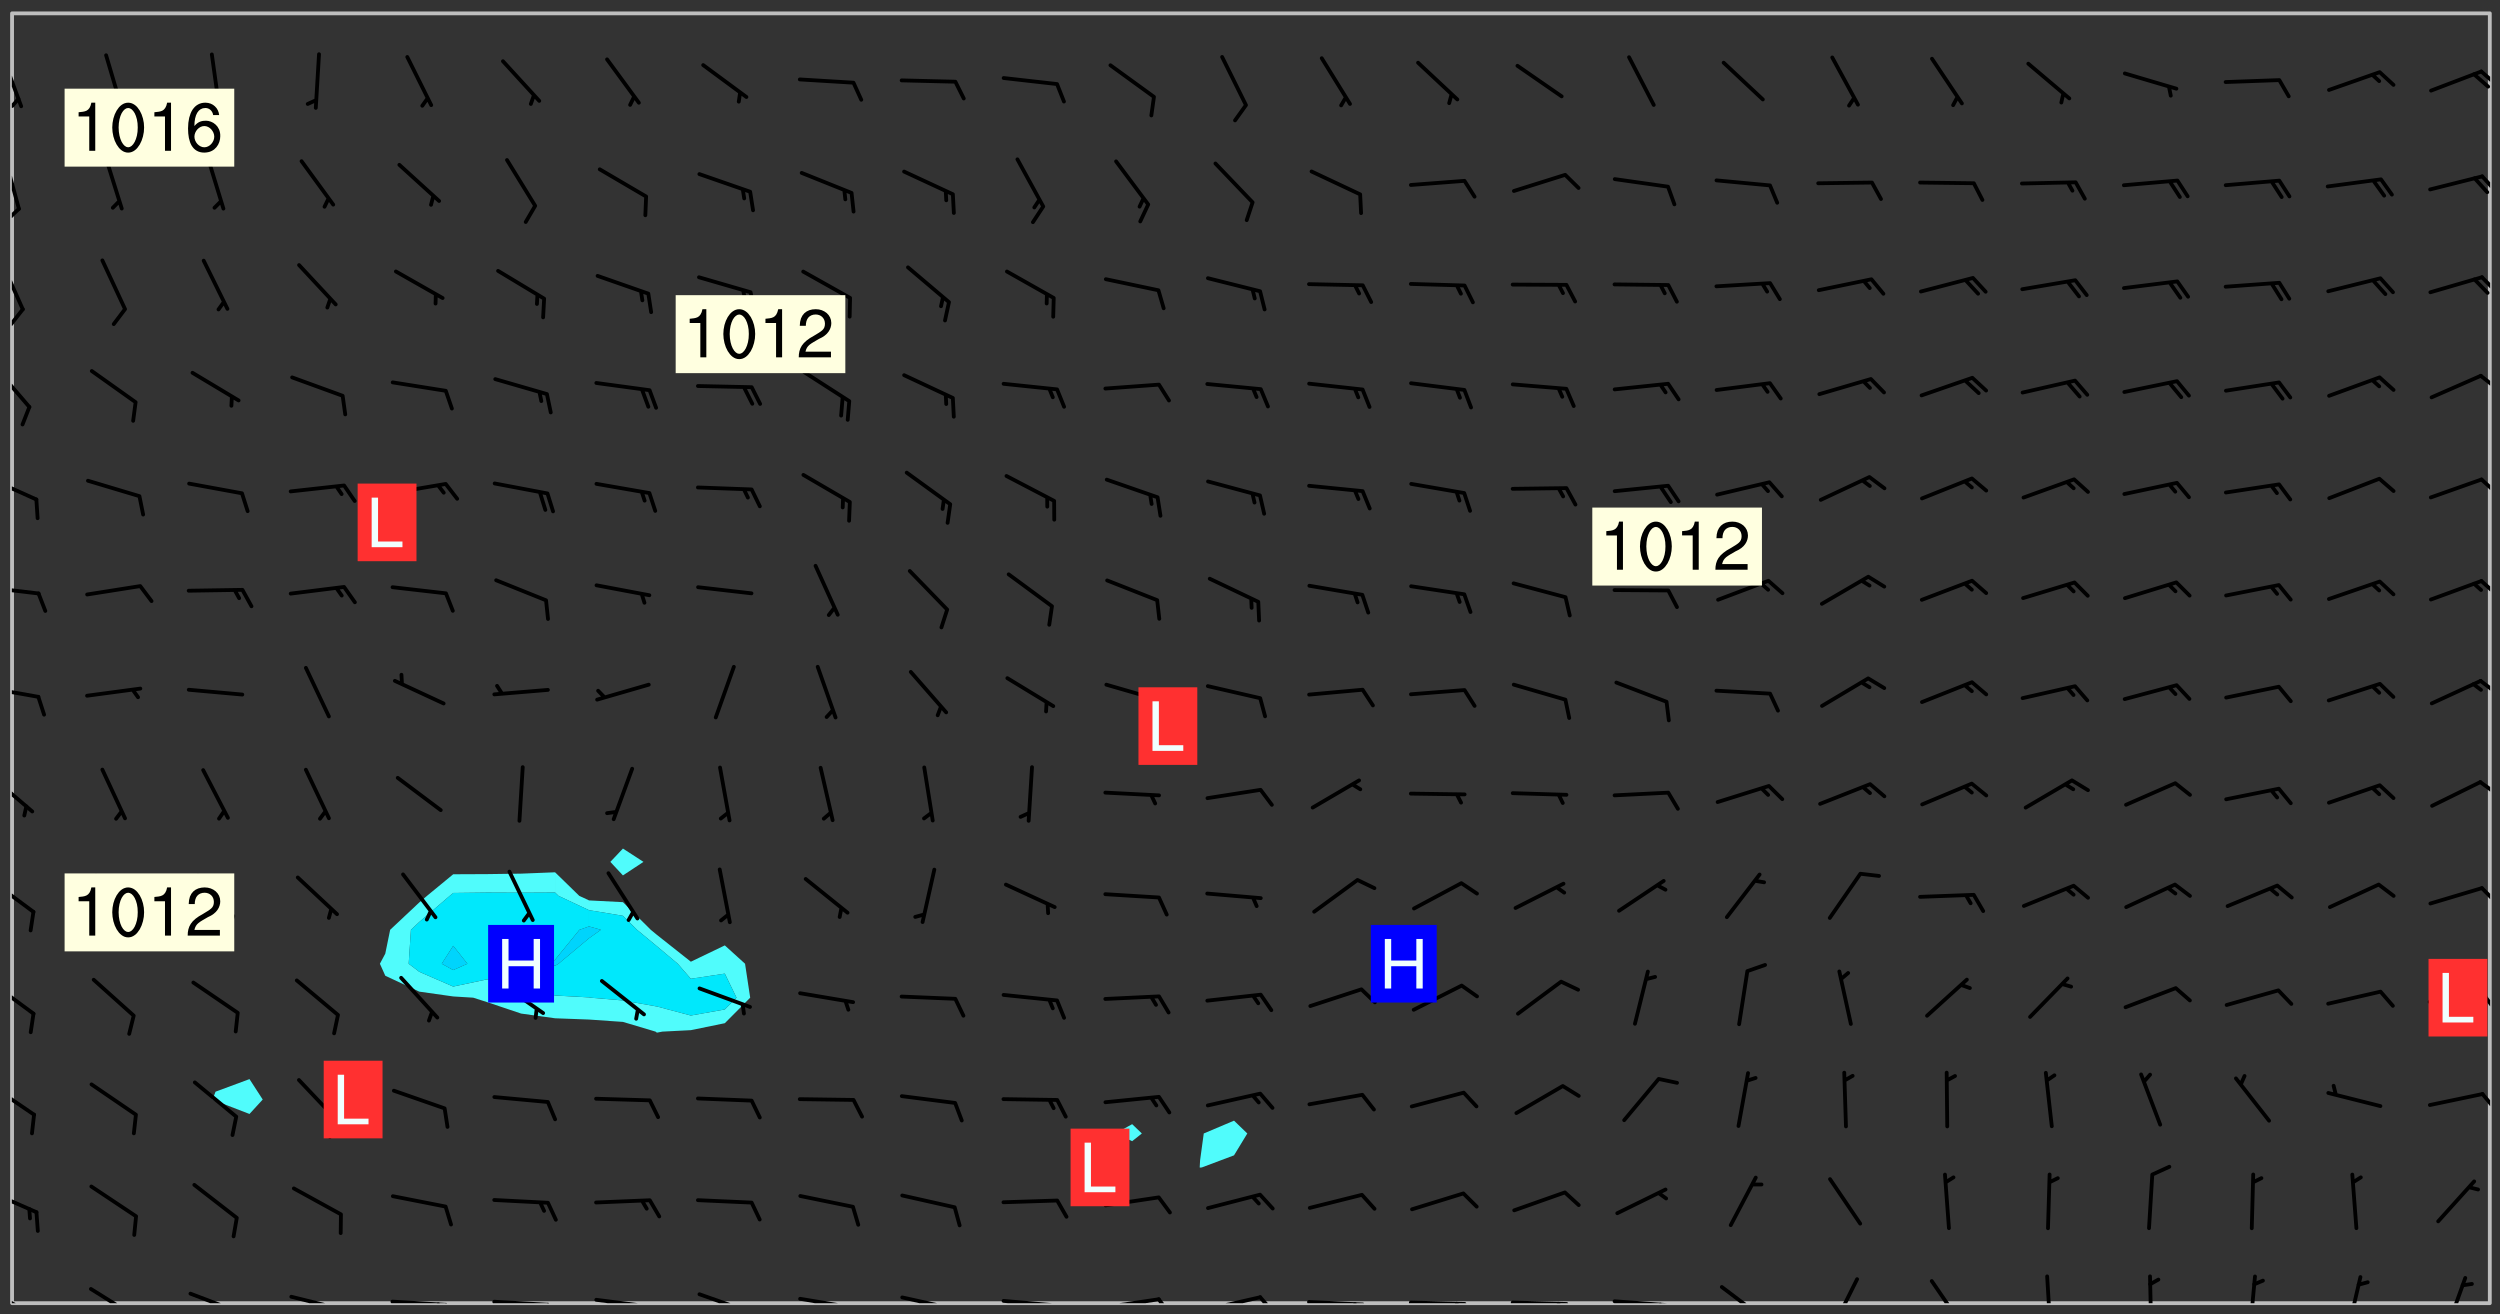 <svg xmlns="http://www.w3.org/2000/svg" role="img" xmlns:xlink="http://www.w3.org/1999/xlink" viewBox="142.45 309.95 326.84 171.84"><rect x="142.45" y="309.95" width="326.84" height="171.84" fill="#333333" stroke="none"/><defs><clipPath id="a"><path d="M144 311.672h1v168.656h-1zm0 0"/></clipPath><clipPath id="b"><path d="M144 311.672h324v168.656H144zm0 0"/></clipPath><clipPath id="c"><path d="M467 311.672h1v168.656h-1zm0 0"/></clipPath><clipPath id="d"><path d="M144 478h4v2.328h-4zm0 0"/></clipPath><clipPath id="e"><path d="M154 478h7v2.328h-7zm0 0"/></clipPath><clipPath id="f"><path d="M167 478h8v2.328h-8zm0 0"/></clipPath><clipPath id="g"><path d="M172 480h2v.328h-2zm0 0"/></clipPath><clipPath id="h"><path d="M180 479h8v1.328h-8zm0 0"/></clipPath><clipPath id="i"><path d="M187 480h2v.328h-2zm0 0"/></clipPath><clipPath id="j"><path d="M186 480h1v.328h-1zm0 0"/></clipPath><clipPath id="k"><path d="M193 479h9v1.328h-9zm0 0"/></clipPath><clipPath id="l"><path d="M200 480h3v.328h-3zm0 0"/></clipPath><clipPath id="m"><path d="M199 480h2v.328h-2zm0 0"/></clipPath><clipPath id="n"><path d="M206 479h9v1.328h-9zm0 0"/></clipPath><clipPath id="o"><path d="M213 480h3v.328h-3zm0 0"/></clipPath><clipPath id="p"><path d="M220 479h8v1.328h-8zm0 0"/></clipPath><clipPath id="q"><path d="M227 480h2v.328h-2zm0 0"/></clipPath><clipPath id="r"><path d="M233 478h8v2.328h-8zm0 0"/></clipPath><clipPath id="s"><path d="M246 479h9v1.328h-9zm0 0"/></clipPath><clipPath id="t"><path d="M253 480h3v.328h-3zm0 0"/></clipPath><clipPath id="u"><path d="M260 479h8v1.328h-8zm0 0"/></clipPath><clipPath id="v"><path d="M267 480h2v.328h-2zm0 0"/></clipPath><clipPath id="w"><path d="M273 479h8v1.328h-8zm0 0"/></clipPath><clipPath id="x"><path d="M280 480h2v.328h-2zm0 0"/></clipPath><clipPath id="y"><path d="M286 479h9v1.328h-9zm0 0"/></clipPath><clipPath id="z"><path d="M293 479h3v1.328h-3zm0 0"/></clipPath><clipPath id="A"><path d="M300 479h8v1.328h-8zm0 0"/></clipPath><clipPath id="B"><path d="M306 479h4v1.328h-4zm0 0"/></clipPath><clipPath id="C"><path d="M313 479h8v1.328h-8zm0 0"/></clipPath><clipPath id="D"><path d="M319 480h2v.328h-2zm0 0"/></clipPath><clipPath id="E"><path d="M326 479h9v1.328h-9zm0 0"/></clipPath><clipPath id="F"><path d="M332 480h2v.328h-2zm0 0"/></clipPath><clipPath id="G"><path d="M339 479h9v1.328h-9zm0 0"/></clipPath><clipPath id="H"><path d="M345 480h3v.328h-3zm0 0"/></clipPath><clipPath id="I"><path d="M353 479h8v1.328h-8zm0 0"/></clipPath><clipPath id="J"><path d="M359 480h2v.328h-2zm0 0"/></clipPath><clipPath id="K"><path d="M367 477h7v3.328h-7zm0 0"/></clipPath><clipPath id="L"><path d="M381 476h5v4.328h-5zm0 0"/></clipPath><clipPath id="M"><path d="M394 477h6v3.328h-6zm0 0"/></clipPath><clipPath id="N"><path d="M409 476h2v4.328h-2zm0 0"/></clipPath><clipPath id="O"><path d="M423 476h1v4.328h-1zm0 0"/></clipPath><clipPath id="P"><path d="M436 476h2v4.328h-2zm0 0"/></clipPath><clipPath id="Q"><path d="M449 476h3v4.328h-3zm0 0"/></clipPath><clipPath id="R"><path d="M462 476h3v4.328h-3zm0 0"/></clipPath><clipPath id="S"><path d="M144 465h4v4h-4zm0 0"/></clipPath><clipPath id="T"><path d="M144 451h4v5h-4zm0 0"/></clipPath><clipPath id="U"><path d="M466 452h2v4h-2zm0 0"/></clipPath><clipPath id="V"><path d="M144 438h4v5h-4zm0 0"/></clipPath><clipPath id="W"><path d="M466 439h2v4h-2zm0 0"/></clipPath><clipPath id="X"><path d="M144 424h4v6h-4zm0 0"/></clipPath><clipPath id="Y"><path d="M466 425h2v4h-2zm0 0"/></clipPath><clipPath id="Z"><path d="M144 411h3v6h-3zm0 0"/></clipPath><clipPath id="aa"><path d="M466 411h2v3h-2zm0 0"/></clipPath><clipPath id="ab"><path d="M144 399h4v3h-4zm0 0"/></clipPath><clipPath id="ac"><path d="M466 398h2v3h-2zm0 0"/></clipPath><clipPath id="ad"><path d="M144 386h4v2h-4zm0 0"/></clipPath><clipPath id="ae"><path d="M466 385h2v3h-2zm0 0"/></clipPath><clipPath id="af"><path d="M144 372h4v4h-4zm0 0"/></clipPath><clipPath id="ag"><path d="M466 372h2v3h-2zm0 0"/></clipPath><clipPath id="ah"><path d="M144 357h3v7h-3zm0 0"/></clipPath><clipPath id="ai"><path d="M466 358h2v3h-2zm0 0"/></clipPath><clipPath id="aj"><path d="M144 343h2v8h-2zm0 0"/></clipPath><clipPath id="ak"><path d="M144 350h2v3h-2zm0 0"/></clipPath><clipPath id="al"><path d="M466 345h2v4h-2zm0 0"/></clipPath><clipPath id="am"><path d="M144 330h2v8h-2zm0 0"/></clipPath><clipPath id="an"><path d="M144 337h2v3h-2zm0 0"/></clipPath><clipPath id="ao"><path d="M466 332h2v4h-2zm0 0"/></clipPath><clipPath id="ap"><path d="M144 317h2v8h-2zm0 0"/></clipPath><clipPath id="aq"><path d="M144 322h2v3h-2zm0 0"/></clipPath><clipPath id="ar"><path d="M466 319h2v3h-2zm0 0"/></clipPath><g id="as" clip-path="url(#clip1)"><path fill="#fff" fill-opacity="0" fill-rule="evenodd" d="M0 0h1000v1000H0zm0 0"/><path fill="#d3d3d3" fill-opacity="0" fill-rule="evenodd" d="M162.152 355.867l-.234.293.059.234.117.172.176.234.293.348.113.059.117-.172.059-.234.176-.176.465-.176h.699l.234.293.289.816.059.176.176.23.352.234.699.699.172.176.234.348.234.41.289.582.41.465.23.234.234.176.117.23.176.293.172 1.164v.234l.059.289.059.117.117.117.348.41.117.172.176.176.176.234.117.172.172.352.059.234.234.406.234-.059-.176.176-.059.93h-.582l-.234-.113-.348.113-.117.117-.059.293-.059.176-.117.172-.465.293-.059.234-.059.113v.645l.059.172v.41l.059.059v.406l.059.406.117.176.059.059.23.641-.059.293v.699l-.059.582v.234l-.059.23-.055.352v1.922l.055.117h.426l-.367.117-.023.352.891 1.168 1.742.539 1.34.359v.539l.09.809.535.715 1.52.27.891-.086.09 1.164.535.18 1.16-.18 2.055-.984 1.16-.363 1.879-.176 1.695-.18-.18.719-1.516.086-1.25.09-.805.27-1.074.809.27.719.535.898-.18.625-.266.809.266 1.078.625.898.805.18 1.25-.18-.266.723.098.504.055.293v.172l.059.293v.406l.176.117.352.117h.406l.293-.176.113-.117.059-.117.117-.23.059-.176.352-.465.23-.176.176-.059.176.059.059.176.117.988.055.469.059.172.117.234.176.059.816.059h.289l.117.234.059.406.059.352v1.105l.117.293.117.348.289.699.176.352.582.754.352.176.172.059.469.234.641.465.348.234.293.176.293.055.23.062.816.348.293.176.113.172.352.352.117.176.523.641v.289l.059.352v.348l.059.352.059.289.117.059.172.059h.176l.582.234.176.117.176.289.176.234.113.234.293.23.117.117v.41l.059.055.289.234.234.117.059.117.117.172.059.117.23.234.059.176.234.059.117.059-.117.113-.059.117v.117l-.117.293-.117.289v.582l.176.117.117.059.059.117.117.117.113.059.176.348.059.352.059.406v.176l-.059.176-.117.699v.172l.117.176.293.293h.406l.176.117.117.172.117.293v.234h-.527l-.23-.234h-.234l-.176.059-.059.699.059.348.117.176.176.41.117.23.289.469.176.055h.523l.234.059.758.641.059.293v.234l.059.059.23.348v.352l-.117.172v.293l.293.289.293.176.172.059.293.176.293.117.582.406.289.234.293.176.219.16.016.012.23.176.641.523.176.234.117.176.176.176.113.172v.641l.117.176.469.117.582.117.234.059.23.113.293.117.113.059.586.352.289.172.176.062.176.055.176.059.699.352.289.176.234.055.289.176.234.117.641.406.293.117.172.059.234.059.41.059.23.059.234.117.059.172-.41.176.469.059.059.293.113.234.176.055.234.059.176.059.406.117.641.234.117.172.059.234v.176l-.059.117-.059.406.234.234.117.059.348.117.641.23.176.117.289.117.176.176.234.465.582 1.105.176.176.348.176.176.117.352.117 1.047.523.234.059.465.113.293.059.465.176.758.582.234.234.348.465.176.176.289.234.816.699.293.176.289.289.293.176.293.289.695.641.176.176.293.234.289.234.469.289.641.582.348.234.234.293.348.348.352.465.934.992.348.406.117.176.234.059.113.117.645.176.23.113.234.059.293.176.23.117.934.699.406.406.234.176.406.176.234.117.816.348.348.234.234.117.293.289.23.117.758.352.352.172.23.059.293.117.234.059.871.176h.816l.469.23.172.059.875.699.465.117.293.059.176.059.23.059.469.059.348.059.352.059.406.059h.293l.172.059v.23l.176.176h.293l.348.059.352.059.699.117h.641l.465-.234.293-.176.172-.117.41-.172.289-.176.934-.465.469-.293.523-.293.465-.172.465-.176 1.051-.465.289-.117.41-.117.289-.117.527-.176 1.516-.699.582-.348.289-.059.293-.059.348-.117.875-.23.352-.117h.113l.234-.059.875-.234.234-.059h.812l.352-.059.816-.117.172-.059.352-.055.293-.059.23-.059.816-.176.176-.059h.348l.234-.059.465-.117.758-.172.234-.059h.348l.41-.117.289-.059 1.285-.059h.289l.41-.059.23-.059h.176l.875-.117h.406l.41-.117h.348l.352-.113.871-.059h1.75l1.047.289.41.117.289.117.352.117.289.117 1.051.172.289.059h.293l.293.059.172.059.41.059.172.059.117.059h.117l.117.059.352.059h.113l.41.066 1.922.395 1.926.395 1.52.449 1.695.719 2.145.805 1.605-.719 1.43-.805 1.16-1.078 1.25-.449 3.035-.719 1.875-.359 2.145-1.348 2.234-1.254 2.5-1.258 1.695-.449 1.785-.18 1.16-.27.625.539 1.34-.27.715-.988.984-1.344.445-.18.805-.359 1.875-.539 1.785-.449 1.25-.27 1.16-.09 1.699-.09 1.961-.27 1.25-.09h.539l.625-.09h.891l2.145-.18 2.41-.18 2.59-.09 1.695.18 1.609.09 1.43.359 1.16.719 1.875.988 1.16 1.527.266.715.629.09.355.898.535.539.535 1.527 1.074.359h.535l-.805.535.09 1.707.715 2.695.891.805.895.988.715 1.258 1.785.539 1.52-.18.355 1.344 1.609-.805.98-.539.27.27.316-.215.219-.145.801.449.449-.359h.355l.535-.27.539-.719.535-.27.625-.988 1.16.449.84.371 1.395.617 1.695-.18h1.605l1.785.09.18-1.707.535-1.344.805.27.492.848.402.406-.09.539v.359l.715.449.711-.27h1.43l.359.988.445 1.258.715 1.344 1.25.629 1.695.629.715-.18.18-.539.98-.09.449.359.086 1.258-.266.629-.535.18v.539l.715.984.266.539.984.988.801 1.078-.266.359-.09.898-.625 2.332-.355 2.066-.09 1.793-.18.719-.09.539v1.438l-.98 1.883-.359 1.707-.535.898-.805 1.168-.266.539 2.055 1.254.086.359-.355.539-.09-.18v.809l.09 1.438-.445.715-1.074.094-.266.715.535.898.805.719 1.16.809 1.34.27.445.359-.355.449-1.789-.09-1.25-.449-.715-.719-.625-.09-.176 3.59-.188 1.309h89.359V311.703h-55.27v49.082l.762.125 3.289.543 2.023 2.836v2.754l2.352.332 2.348.332h4.051l-1.379 4.16-2.023.707-2.023.703-.543.344-2.594 1.617-.188.117-2.023-2.078-.73-2.742-2.672-2.078-1.375-3.5-.066-.082-1.957-2.672 2.75-1.418v-49.082H294.422v91.414l.117.031.133.012.074.074.105.047.09.059.086.059.09.059.297.297.059.09.031.117.027.117.016.137-.031.117-.059.09-.059.086-.043.105-.047.102-.027.121v.145l.176.27.148.148.074.086.074.074.043.105.062.09.059.086.043.105.059.09.047.102.043.105.059.086.117.18.074.074.062.086.059.09.043.105.059.09.059.086.062.09.059.09.043.102.117.18.074.074.059.086.074.074.09.059.105.047h.148l.133-.016.133.016.102-.047.074-.074.047-.102-.016-.133v-.148l-.047-.105-.027-.117-.047-.102-.027-.121-.043-.102-.062-.09-.043-.102-.043-.105-.031-.117-.016-.133-.012-.137.086-.059.059-.086.121-.031.043.105.016.133v.117l.059.102.059.09.09.059.148.148.059.09.043.105-.012.102.086.059.105.047.086.059.09.059.074.074-.117.027-.105.047-.086.059-.074.074-.059.09-.062.086-.027.121-.047.102-.043.105-.031.117-.012.133-.016.133v.148l.027.117.047.105.043.102.059.09.074.074.09.059.074.074.09.059.059.09.043.105.047.102.117.031.133.016h.148l.117-.031.105.043.043.105.047.102.027.121L299.5 410l.027.117.031.121.027.117.105.043.102.047.133-.016.148.148.062.086.074.074.07.074.09.062.105.043.102.043.117.031.137.016.117-.031.074-.074.027-.117-.012-.133-.031-.121-.027-.117.043-.105h.117l.09.062.117.027h.148l.133.016h.148l.133.016.133-.016h.148l.133-.016.133-.012.137.012.117-.027.133-.016.191-.059-.059.176-.016.133-.027.121-.016.133-.059.086-.133.016-.105.047-.105.043-.117.031-.117.027-.266.031h-.148l-.133.016-.074.074.059.086.148.148.117.18.074.07.09.062.09.059.086.059.09.059.102.043.105.062.105.043.086.059.105.047.102.043.18.117.059.09-.043.102-.047.105.016.133.223.223.059.09.043.102.031.121.043.102.016.133.031.117.012.137.031.117.148.148.102.043.105.043.117.031.133.016.137.016h.117l.117-.031.09-.059.043-.105.047-.102.043-.105.031-.117.012-.133v-.148l-.012-.133-.016-.133-.031-.117-.043-.105-.047-.105-.043-.102-.043-.105-.016-.133.016-.133.027-.117.031-.117.027-.121.047-.102.09-.059.086-.062.074-.074.09-.059.223-.223.059-.086.074-.074.117-.18.059-.086v-.148l-.074-.074-.102-.047-.105-.043-.102-.043-.059-.09-.047-.105-.027-.117.09-.059.117-.031.102-.043.18-.117.148-.148.012-.133-.012-.105-.09-.059-.133.016h-.148l-.133.016-.133-.016-.121-.031-.086-.059-.074-.074-.059-.09-.062-.086-.117-.18-.059-.086.031-.121.086-.059.121-.031.059-.086v-.121l-.031-.117-.059-.09-.059-.086-.047-.105-.027-.117-.016-.133.059-.09.074-.074.09-.059.117-.18.074-.074.059-.086.148-.148.121-.031.133-.016.133.016.074.074.043.105.016.133-.031.117-.117.031-.133.012-.148.148-.043.105-.047.102-.027.121-.031.117v.148l.031.117.043.105.059.09.074.07.074.074.117.031.121.027.117-.027.133-.016h.117l.09.059.074.074.047.105.059.086.102.047.133.016.105.043.086.059-.012.105-.074.074-.18.117-.059.09-.09.059-.07.074-.074.074-.062.09-.027.117-.016.133.016.133-.016.133v.148l.016.133.027.117.031.121.074.074.09.059.086.059.09.059.117.031v.086l-.102.047-.09.059-.266.031-.117.027h-.148l-.105.043-.102.047-.059.09-.062.234-.012.133-.031.121-.016.133v.293l-.012.133.012.137.016.133.133.016.133.012.121.031.086.059.074.074.047.105.043.102.016.133v.445l-.016.133v.445l.031.266.027.117.016.133.031.117.086.211.031.266v.148l-.031.117-.027.117-.031.121-.027.117-.031.117-.031.121-.012.133-.016.133.09.059.117-.031.102.016.047.105-.031.266v.441l-.043.105-.047.105-.043.102-.043.105-.059.086-.031.121-.043.117-.031.117-.016.133.016.133.059.09.105.047.086.059.059.086-.012.137-.031.117-.043.102v.445l-.016.133v.148l-.031.117-.043.105-.027.117-.047.105-.043.102-.031.121-.027.117-.031.133-.031.117-.027.117-.043.105-.031.117-.031.121-.012.133-.016.133v.297l.027.117v.148l.047.398.027.117.059.09.121.031h.148l.133-.016.059.09v.117l-.059.09-.09.059-.102.043-.105.047-.09.059-.086.059-.137.016-.117-.031-.133-.016-.102.047-.062.086-.012.137-.016.133-.031.117-.027.117-.016.133-.031.121v.297l.016.133.031.117v.148l.012.133v.148l-.027.117-.047.102-.027.121-.031.117-.059.09-.074.074-.102.043-.105.047-.117.027-.121.031-.102-.047.059-.086.105-.047.027-.117.031-.117.027-.121.031-.117v-.148l.016-.133-.031-.117-.043-.105-.105.016-.074.074-.102.043-.09.062-.074.074-.043.102-.016.133-.031.117L304.25 426l-.031.117-.027.117-.031.121-.027.117-.031.117-.043.105-.09.059h-.09l-.117-.031-.031-.086.016-.137-.031-.117v-.148l-.012-.133v-.148l-.062-.234-.027-.121-.043-.102-.047-.105-.059-.086-.059-.09-.043-.105-.062-.086-.148-.148-.07-.074-.105-.047-.105-.043-.102-.043-.297-.297-.09-.074-.086-.059-.105-.043-.09-.062-.086-.059-.105-.043-.09-.059-.086-.062-.074-.07-.105-.047-.086-.059-.105-.043-.09-.062-.102-.043-.105-.043-.086-.059-.105-.047-.105-.043-.102-.047-.09-.059-.102-.043-.105-.043-.09-.062-.117-.027-.133-.016-.133.016H299.75l-.133.016-.117-.031-.09-.059-.074-.074-.09-.059-.102-.047h-.148l-.121-.027-.102-.043-.074-.074-.117-.18-.09-.059-.102-.043-.09-.062-.105-.043-.09-.059-.086-.059-.105-.047-.059-.086-.059-.09-.043-.105-.047-.102-.074-.074-.086-.059-.074-.074-.09-.059-.223-.223-.043-.105-.031-.266.105-.043h.145l.105.043.074.074.09.059.086.059.105.047.09.059.148.148.07.074.148.148.062.086.074.074.086.059.074.074.09.062.09.059.086.059.27.176.102.047.105.043.102.043.047-.074.059-.086.074-.074.07-.074.105.043.074.074.059.09.043.102.047.105.043.105.121.027.117-.027.074-.09.043-.105.059-.09.074-.074.105-.043.117-.027.133.012.09.059.148.148.059.09.043.105.047.102.043.105.043.102.105.047.105.043.133.016.086-.059.059-.09.074-.074.105-.043.117.027.105.047.102.043.105.043.102.047.18.117v.117l-.016.133.016.133.016.137.059.086.102.047.121.027.117.031h.148l.117-.031.059-.09.18-.117.059-.09.074-.074.059-.086.117-.18.18-.117.117.031.09.059.043.074-.016.133v.117l.09.059h.148l.133-.016.133-.012.266-.031.105-.043.117-.031.121-.027.074-.074.07-.074.062-.09-.016-.105-.047-.102-.102-.043-.105-.016-.117.027-.266.031h-.148l-.074-.074-.09-.059-.117-.031-.117-.027-.133-.016h-.148l-.133.016h-.297l-.105-.047-.148-.148-.043-.102-.059-.09.223-.223.086-.059.105-.043.117-.031.133-.016.133.016.137.016.102.043.133-.012.09-.062.102-.043.062-.09-.047-.102-.09-.059-.117-.031-.102-.043-.059-.09-.062-.09v-.117l.016-.133.105-.047.074-.07v-.121l-.09-.059-.031-.117.09-.059.074-.074.043-.105.059-.09.047-.102.016-.133v-.148l-.047-.105-.043-.102-.09-.059-.133-.016-.102-.043-.137-.016-.117-.031h-.445l-.133-.016-.133-.012-.133-.016-.117-.031h-.148l-.133-.016-.133-.012-.266-.031-.121-.043-.086-.059-.074-.074v-.148l.012-.133.105-.047.102-.043.133-.016h.152l.133-.016h.293l.121.031.102.043.09.059.234.062.121-.047.09-.059.102-.043.133-.016.105.043.102.047.133.012.121-.027h.145l.121-.031.117-.027.105-.047.074-.074.086-.059.148-.148.059-.086.047-.105.027-.117.016-.105-.102-.043-.09-.059-.117-.031-.105-.043-.09-.062-.074-.086-.074-.074-.102-.043-.105-.047-.102-.043-.059-.09-.047-.102-.086-.211-.062-.086-.059-.09-.074-.074-.086-.059h-.27l-.117.031-.09.059-.102.043-.133.016-.105-.016-.027-.117-.062-.09-.117-.031-.102-.043-.148-.148-.031-.117-.016-.105.074-.074.18-.117.117-.027.117-.031.137.016.102.043.105.043.102.047.105.043.117.031.133.016.117.027.133.016.105-.016.09-.059-.074-.074-.105-.043-.074-.074-.074-.09-.148-.148-.086-.059-.09-.059-.074-.074-.09-.059-.102-.047-.121-.027-.102-.047-.105-.043-.117-.031-.102-.043-.121-.031h-.148l-.117.031-.105.043-.086.062-.18.117-.086.059-.09.059-.105.047-.086.059-.105.043-.102.043-.105.047-.074.074-.059.09-.059.086-.047.105-.059.086-.074.074-.133-.012-.117-.031h-.117l-.074.074-.09.059-.074.074-.09.059-.086.059-.105.047-.102.043-.137.016-.102-.043-.148-.148-.105-.047h-.086l-.105.047-.102.043-.121.031-.117-.031-.074-.074v-.117l.031-.121.074-.07.059-.09.074-.074.117-.031.105-.043h.293l.133-.016.137-.016.102-.043.09-.059.102-.047.09-.059.133-.012.09.059.133.012.09-.059.086-.059.105-.043.09-.059.086-.062.09-.059.148-.148.059-.086.059-.09.105-.043.133-.016.117.027.121.031.059-.059.059-.09.031-.266.027-.117.105.012.133.016.102-.043.09-.059.059-.09.074-.074.059-.09.047-.102.012-.133-.012-.133-.047-.105-.148-.148-.059-.09-.059-.086-.043-.105v-.445l.016-.133v-.148l.012-.133-.059-.059-.09.059-.102-.043-.18-.117-.086-.059-.062-.09-.059-.09-.074-.074-.086-.059-.121.031-.102.012-.105.047-.086.059-.105.043-.148.148-.09.059-.086.059-.09.062-.105.043-.133.016v-.121l.105-.043.117-.031.074-.07.043-.105v-.148l-.027-.117-.148-.148-.133-.016h-.148l-.117.031-.105.043-.102.043-.09.062-.117.027-.074-.074.012-.133-.043-.102-.043-.105-.09-.059-.117.027-.121.031-.117.031-.102.043-.121.031-.102.043-.105.043-.09.059-.102.016v-.117l.016-.133-.059-.09-.074.043-.148.148-.059.09-.074.074-.047.105-.043.102-.074.074-.059.09-.074.074-.059.086-.074.074-.09.062-.074.07-.074.074-.102.016-.133.016-.105-.043v-.121l.148-.148.043-.102.059-.09.047-.102.043-.105.059-.09.031-.117.043-.102.031-.121.027-.117.047-.105.043-.102.043-.105.074-.07.09-.062.09-.059.102-.043h.297l.266-.031.105-.043-.074-.074-.117-.031-.105-.043-.09-.059-.102-.047-.09-.059-.102-.043-.105-.043-.09-.062-.086-.059-.105-.043-.102-.043-.121-.031-.117-.031-.102-.043L297.5 410.25l-.102-.043-.09-.059-.043-.105-.016-.133.102-.043.133-.016.137.016.133-.016.102-.043.059-.09.016-.105-.09-.059-.074-.074-.102-.043-.09-.059-.148-.148-.043-.105-.016-.133v-.293l-.059-.09-.09-.059-.074-.074-.043-.105-.031-.117-.059-.09-.074-.074-.117-.027-.074-.074-.09-.059-.09-.062-.086-.059-.074-.074-.059-.086-.047-.105-.086-.059-.148-.148-.195-.059-.133.016-.102.043-.074.074-.047.102-.043.105-.059.09-.059.086-.297.297-.09.059h-.086l-.062-.086-.043-.105.031-.117.059-.09.027-.117-.012-.133-.09-.062-.105.047-.117.027-.117.031-.27.176-.102.047-.117.027-.105.047-.09.059-.102.043-.059-.086-.047-.105.016-.133.047-.105.07-.074.074-.07.059-.09v-.148l-.043-.105h-.238l-.102.047-.031.117-.027.117-.031.121-.074.043-.133.016-.074-.047-.043-.102-.043-.105-.047-.102-.043-.105-.121.031-.102.043-.133.016-.117.031-.105.043-.09.059-.102.047-.121.027-.133.016-.102-.043-.059-.09-.047-.105-.043-.102-.043-.105v-.117l.059-.09.086-.059.18-.117.102-.047.105-.043.105-.059.102-.043.09-.062.102-.043.105-.059.102-.047.09-.059.105-.043.102-.043.09-.062.102-.043.137-.016.117.031.102.043.121.031.102.043.105.047.102.043.105.043.102.047.105.043.102.043.105.047.086.059.105.043.117.031.105.043.102.047.09.059.105.043.102.043.105.047.117.027.102.047.121.027h.148l.086-.059.016-.102.059-.09-.027-.117-.074-.074-.117-.18-.074-.074-.09-.074-.18-.117-.086-.059-.105-.043-.102-.047-.27-.176-.059-.09-.074-.074-.059-.09-.043-.102-.031-.117-.016-.137v-.562l-.012-.133-.016-.133-.031-.117-.016-.133-.012-.133-.031-.121-.223-.223-.059-.086-.016-.105.031-.117.133-.016v-91.414H172.992v1.453l-.059.234-.352 1.051-.172.523-.117.348-.176.41-.117.172-.234.293-.23.059h-.352l-.117.059-.23.406v.293l.117.176.23.23.117.234.641.758.293.465.176.234.23.352.234.348.641.816.176.465.172.41.117.695.176.469.117 1.398.059.465v.875l.117 1.047v4.781l-.059.465-.352 1.281-.176.523-.113.41-.352.93L172.934 336l-.234.582-.117.176-.172.348-.176.406-.352.816-.059.293-.113.293-.117.289-.059.176-.117.875-.059.406-.059.117-.059.176-.059.172-.23.527-.117.172v.234l-.117.234-.059.172-.176.586v.289l-.059.176v.293l-.059.113-.059.527v.172l-.055.234v2.621l-.176.816-.117.176-.176.234-.117.172-.113.234-.586.934-.23.289-.293.465-.176.234-.289.352-.352.699-.113.23-.176.41-.176.23-.406.527-.816.699-.293.172-.289.234-.176.117-.176.176-.523.406-.527.176-.172.176-.234.055-.641.176h-.758m12.211 31.023l-1.074.449.359.895 1.25-.715.445-.539-.98-.09"/><path fill="#d3d3d3" fill-opacity="0" fill-rule="evenodd" d="M201.508 416.598h-.895l.449.629.98.359.805-.09.445-.988-.176.09-.715-.355-.895.355m154.621 59.07l-.059-.523v-.293l.113-.293.059-.23.469-.469h.113l.117-.113.117-.059h.176l.234-.059h.348l.234.059.117.059.23.172.059.176.117.582v.293l-.117.176-.172.289-.176.176-.527.523-.23.234-.117.059h-.176l-.117-.059-.406-.293-.176-.117-.117-.059-.059-.113-.055-.117m6.641-10.957l-.059-.172v-1.109l.059-.172.176-.059.172-.059h.176l.234-.059.117.059.059.699-.059.172-.117.176-.117.059-.234.523-.113.059h-.234l-.059-.117m9.613-14.391l-.117-.176v-.699l.293-.875.117-.172.176-.352.113-.23.117-.293.352-.758.117-.23.172-.234h.176l.117-.059h.641l.117.059.234.234.172.113.352.293.117.117.113.176v.113l.117.059.117.117v.699l-.059.176v.23l-.059.176-.348 1.051-.117.23-.117.234-.117.059-.23.234-.641.289h-.875l-.41-.117-.641-.465"/><path fill="none" stroke="#bebebe" stroke-linecap="round" stroke-linejoin="round" stroke-miterlimit="10" stroke-width=".5" d="M467.957 311.695H144.027v168.625h323.93v-168.625"/><g clip-path="url(#a)"><path fill="#fff" fill-opacity="0" fill-rule="evenodd" d="M144 475.891v4.438h.004H144V311.672h.004H144v164.219"/></g><g clip-path="url(#b)"><path fill="#fff" fill-opacity="0" fill-rule="evenodd" d="M144.004 480.328V311.672h31.062v139.355l-4.438 1.645-.391 1.027.391.176 4.438 1.711 1.73-1.887-1.73-2.672V311.672h39.949v112.316l-4.441.176-4.438.062-4.438.02-3.43 2.824-1.008.863-3.805 3.574-.637 3.113-.703 1.324.703 1.57 4.441 2.078 4.438.629 2.609.16 1.828.586 4.438 1.492 4.441.617 4.438.164 4.438.309 4.258 1.27.18.137.711-.137 3.727-.191 4.441-.91 3.316-3.336-.672-4.438-2.645-2.398-4.441 2.133-4.438-3.512-.801-.66-3.637-3.613-4.438-.23-1.273-.594-3.164-3.082v-112.316h8.875v109.215l-1.648 1.742 1.648 1.77 2.684-1.77-2.684-1.742V311.672h66.574v145.246l-2.203 1.219 2.203 1.008 1.266-1.008-1.266-1.219v-145.246h13.316v144.789l-3.957 1.676-.48 3.52-.051.918.051.027.242-.027 4.195-1.578 1.738-2.859-1.738-1.676V311.672h164.215v168.656H144.004"/></g><path fill="#50fcfc" fill-rule="evenodd" d="M170.629 453.875l-.391-.176.391-1.027 4.438-1.645 1.73 2.672-1.73 1.887-4.438-1.711m22.191-16.359l-.703-1.57.703-1.324.637-3.113 3.805-3.574 1.008-.863 3.43-2.824 4.438-.02 4.438-.062 4.441-.176v2.645l-4.441.023-4.438-.02-4.438.055-.457.379-3.98 3.414-1.09 1.023-.293 4.438L197.262 437l4.438 1.93 4.438-.945 4.438.77 4.441 1.344 4.438.246.188.039 4.25.363 4.438.789 4.438 1.18 4.441-.793 1.531-1.539-1.531-3.148-4.441.676-1.707-1.965-2.73-2.293-2.598-2.145-1.84-1.832-4.438-.734-3.988-1.871-.449-.438v-2.645l3.164 3.082 1.273.594 4.438.23 3.637 3.613.801.66 4.438 3.512 4.441-2.133 2.645 2.398.672 4.438-3.316 3.336-4.441.91-3.727.191-.711.137-.18-.137-4.258-1.27-4.438-.309-4.438-.164-4.441-.617-4.438-1.492-1.828-.586-2.609-.16-4.438-.629-4.441-2.078"/><path fill="#00e8fc" fill-rule="evenodd" d="M197.262 437l-1.383-1.055.293-4.438 1.09-1.023 3.98-3.414.457-.379v6.91l-1.496 2.344 1.496.828 1.859-.828-1.859-2.344v-6.91l4.438-.055 4.438.02 4.441-.023.449.438 3.988 1.871v2.125l-1.25.441-3.188 3.914-.605.523.605.273.453-.273 3.984-3.328 1.555-1.109-1.555-.441v-2.125l4.438.734 1.84 1.832 2.598 2.145 2.73 2.293 1.707 1.965 4.441-.676 1.531 3.148-1.531 1.539-4.441.793-4.438-1.18-4.438-.789-4.25-.363-.188-.039-4.438-.246-4.441-1.344-4.438-.77-4.438.945L197.262 437"/><path fill="#00d4fc" fill-rule="evenodd" d="M201.699 436.773l-1.496-.828 1.496-2.344 1.859 2.344-1.859.828m13.316-.555l-.605-.273.605-.523 3.188-3.914 1.25-.441 1.555.441-1.555 1.109-3.984 3.328-.453.273"/><path fill="#50fcfc" fill-rule="evenodd" d="M223.891 424.398l-1.648-1.77 1.648-1.742 2.684 1.742-2.684 1.77m66.574 34.746l-2.203-1.008 2.203-1.219 1.266 1.219-1.266 1.008m8.879 3.457l-.051-.027.051-.918.48-3.52 3.957-1.676 1.738 1.676-1.738 2.859-4.195 1.578-.242.027"/><g clip-path="url(#c)"><path fill="#fff" fill-opacity="0" fill-rule="evenodd" d="M467.996 480.328H468V311.672h-.004H468v168.656h-.004"/></g><g clip-path="url(#d)"><path fill="none" stroke="#000" stroke-linecap="round" stroke-linejoin="round" stroke-miterlimit="10" stroke-width=".5" d="M147.059 482.059l-6.117-3.461"/></g><g clip-path="url(#e)"><path fill="none" stroke="#000" stroke-linecap="round" stroke-linejoin="round" stroke-miterlimit="10" stroke-width=".5" d="M160.293 482.191l-5.957-3.727"/></g><g clip-path="url(#f)"><path fill="none" stroke="#000" stroke-linecap="round" stroke-linejoin="round" stroke-miterlimit="10" stroke-width=".5" d="M173.914 481.578l-6.566-2.5"/></g><g clip-path="url(#g)"><path fill="none" stroke="#000" stroke-linecap="round" stroke-linejoin="round" stroke-miterlimit="10" stroke-width=".5" d="M172.957 481.215l.156 1.219"/></g><g clip-path="url(#h)"><path fill="none" stroke="#000" stroke-linecap="round" stroke-linejoin="round" stroke-miterlimit="10" stroke-width=".5" d="M187.355 481.176l-6.82-1.695"/></g><g clip-path="url(#i)"><path fill="none" stroke="#000" stroke-linecap="round" stroke-linejoin="round" stroke-miterlimit="10" stroke-width=".5" d="M187.355 481.176l.594 2.383"/></g><g clip-path="url(#j)"><path fill="none" stroke="#000" stroke-linecap="round" stroke-linejoin="round" stroke-miterlimit="10" stroke-width=".5" d="M186.363 480.93l.297 1.191"/></g><g clip-path="url(#k)"><path fill="none" stroke="#000" stroke-linecap="round" stroke-linejoin="round" stroke-miterlimit="10" stroke-width=".5" d="M200.766 480.539l-7.012-.422"/></g><g clip-path="url(#l)"><path fill="none" stroke="#000" stroke-linecap="round" stroke-linejoin="round" stroke-miterlimit="10" stroke-width=".5" d="M200.766 480.539l1.023 2.23"/></g><g clip-path="url(#m)"><path fill="none" stroke="#000" stroke-linecap="round" stroke-linejoin="round" stroke-miterlimit="10" stroke-width=".5" d="M199.746 480.477l.512 1.117"/></g><g clip-path="url(#n)"><path fill="none" stroke="#000" stroke-linecap="round" stroke-linejoin="round" stroke-miterlimit="10" stroke-width=".5" d="M214.082 480.527l-7.016-.395"/></g><g clip-path="url(#o)"><path fill="none" stroke="#000" stroke-linecap="round" stroke-linejoin="round" stroke-miterlimit="10" stroke-width=".5" d="M214.082 480.527l1.031 2.227"/></g><g clip-path="url(#p)"><path fill="none" stroke="#000" stroke-linecap="round" stroke-linejoin="round" stroke-miterlimit="10" stroke-width=".5" d="M227.375 480.773l-6.969-.891"/></g><g clip-path="url(#q)"><path fill="none" stroke="#000" stroke-linecap="round" stroke-linejoin="round" stroke-miterlimit="10" stroke-width=".5" d="M227.375 480.773l.867 2.297"/></g><g clip-path="url(#r)"><path fill="none" stroke="#000" stroke-linecap="round" stroke-linejoin="round" stroke-miterlimit="10" stroke-width=".5" d="M240.52 481.5l-6.625-2.344"/></g><g clip-path="url(#s)"><path fill="none" stroke="#000" stroke-linecap="round" stroke-linejoin="round" stroke-miterlimit="10" stroke-width=".5" d="M253.984 480.906l-6.93-1.156"/></g><g clip-path="url(#t)"><path fill="none" stroke="#000" stroke-linecap="round" stroke-linejoin="round" stroke-miterlimit="10" stroke-width=".5" d="M253.984 480.906l.781 2.328"/></g><g clip-path="url(#u)"><path fill="none" stroke="#000" stroke-linecap="round" stroke-linejoin="round" stroke-miterlimit="10" stroke-width=".5" d="M267.266 481.09l-6.859-1.52"/></g><g clip-path="url(#v)"><path fill="none" stroke="#000" stroke-linecap="round" stroke-linejoin="round" stroke-miterlimit="10" stroke-width=".5" d="M267.266 481.09l.656 2.363"/></g><g clip-path="url(#w)"><path fill="none" stroke="#000" stroke-linecap="round" stroke-linejoin="round" stroke-miterlimit="10" stroke-width=".5" d="M280.652 480.633l-7-.609"/></g><g clip-path="url(#x)"><path fill="none" stroke="#000" stroke-linecap="round" stroke-linejoin="round" stroke-miterlimit="10" stroke-width=".5" d="M280.652 480.633l.957 2.262"/></g><g clip-path="url(#y)"><path fill="none" stroke="#000" stroke-linecap="round" stroke-linejoin="round" stroke-miterlimit="10" stroke-width=".5" d="M293.941 479.812l-6.949 1.031"/></g><g clip-path="url(#z)"><path fill="none" stroke="#000" stroke-linecap="round" stroke-linejoin="round" stroke-miterlimit="10" stroke-width=".5" d="M293.941 479.812l1.457 1.973"/></g><g clip-path="url(#A)"><path fill="none" stroke="#000" stroke-linecap="round" stroke-linejoin="round" stroke-miterlimit="10" stroke-width=".5" d="M307.207 479.547l-6.852 1.562"/></g><g clip-path="url(#B)"><path fill="none" stroke="#000" stroke-linecap="round" stroke-linejoin="round" stroke-miterlimit="10" stroke-width=".5" d="M307.207 479.547l1.605 1.855"/></g><g clip-path="url(#C)"><path fill="none" stroke="#000" stroke-linecap="round" stroke-linejoin="round" stroke-miterlimit="10" stroke-width=".5" d="M320.605 480.492l-7.02-.328"/></g><g clip-path="url(#D)"><path fill="none" stroke="#000" stroke-linecap="round" stroke-linejoin="round" stroke-miterlimit="10" stroke-width=".5" d="M319.586 480.445l.523 1.109"/></g><g clip-path="url(#E)"><path fill="none" stroke="#000" stroke-linecap="round" stroke-linejoin="round" stroke-miterlimit="10" stroke-width=".5" d="M333.922 480.422l-7.023-.188"/></g><g clip-path="url(#F)"><path fill="none" stroke="#000" stroke-linecap="round" stroke-linejoin="round" stroke-miterlimit="10" stroke-width=".5" d="M332.902 480.395l.547 1.102"/></g><g clip-path="url(#G)"><path fill="none" stroke="#000" stroke-linecap="round" stroke-linejoin="round" stroke-miterlimit="10" stroke-width=".5" d="M347.238 480.426l-7.023-.191"/></g><g clip-path="url(#H)"><path fill="none" stroke="#000" stroke-linecap="round" stroke-linejoin="round" stroke-miterlimit="10" stroke-width=".5" d="M346.215 480.398l.547 1.098"/></g><g clip-path="url(#I)"><path fill="none" stroke="#000" stroke-linecap="round" stroke-linejoin="round" stroke-miterlimit="10" stroke-width=".5" d="M360.547 480.586l-7.012-.512"/></g><g clip-path="url(#J)"><path fill="none" stroke="#000" stroke-linecap="round" stroke-linejoin="round" stroke-miterlimit="10" stroke-width=".5" d="M359.527 480.512l.492 1.121"/></g><g clip-path="url(#K)"><path fill="none" stroke="#000" stroke-linecap="round" stroke-linejoin="round" stroke-miterlimit="10" stroke-width=".5" d="M373.156 482.449l-5.602-4.242"/></g><g clip-path="url(#L)"><path fill="none" stroke="#000" stroke-linecap="round" stroke-linejoin="round" stroke-miterlimit="10" stroke-width=".5" d="M382.105 483.473l3.133-6.289"/></g><g clip-path="url(#M)"><path fill="none" stroke="#000" stroke-linecap="round" stroke-linejoin="round" stroke-miterlimit="10" stroke-width=".5" d="M395 477.43l3.973 5.797"/></g><g clip-path="url(#N)"><path fill="none" stroke="#000" stroke-linecap="round" stroke-linejoin="round" stroke-miterlimit="10" stroke-width=".5" d="M410.086 476.82l.43 7.016"/></g><g clip-path="url(#O)"><path fill="none" stroke="#000" stroke-linecap="round" stroke-linejoin="round" stroke-miterlimit="10" stroke-width=".5" d="M423.535 476.816l.16 7.023"/></g><path fill="none" stroke="#000" stroke-linecap="round" stroke-linejoin="round" stroke-miterlimit="10" stroke-width=".5" d="M423.559 477.84l1.07-.602"/><g clip-path="url(#P)"><path fill="none" stroke="#000" stroke-linecap="round" stroke-linejoin="round" stroke-miterlimit="10" stroke-width=".5" d="M437.258 476.832l-.652 6.996"/></g><path fill="none" stroke="#000" stroke-linecap="round" stroke-linejoin="round" stroke-miterlimit="10" stroke-width=".5" d="M437.164 477.848l1.133-.473"/><g clip-path="url(#Q)"><path fill="none" stroke="#000" stroke-linecap="round" stroke-linejoin="round" stroke-miterlimit="10" stroke-width=".5" d="M451.043 476.906l-1.594 6.844"/></g><path fill="none" stroke="#000" stroke-linecap="round" stroke-linejoin="round" stroke-miterlimit="10" stroke-width=".5" d="M450.812 477.902l1.184-.316"/><g clip-path="url(#R)"><path fill="none" stroke="#000" stroke-linecap="round" stroke-linejoin="round" stroke-miterlimit="10" stroke-width=".5" d="M464.75 477.023l-2.375 6.613"/></g><path fill="none" stroke="#000" stroke-linecap="round" stroke-linejoin="round" stroke-miterlimit="10" stroke-width=".5" d="M464.402 477.984l1.215-.176"/><g clip-path="url(#S)"><path fill="none" stroke="#000" stroke-linecap="round" stroke-linejoin="round" stroke-miterlimit="10" stroke-width=".5" d="M147.215 468.43l-6.43-2.832"/></g><path fill="none" stroke="#000" stroke-linecap="round" stroke-linejoin="round" stroke-miterlimit="10" stroke-width=".5" d="M147.215 468.43l.18 2.449m-1.113-2.859l.09 1.223m13.867-.281l-5.848-3.895m5.848 3.895L160 471.402m13.406-2.234l-5.551-4.309m5.551 4.309l-.418 2.418m14.035-2.879l-6.156-3.387m6.156 3.387l-.031 2.453m13.715-3.469l-6.895-1.355m6.895 1.355l.711 2.348m12.668-2.844l-7.02-.363m7.02.363l1.035 2.223m-2.059-2.277l.52 1.113m13.82-1.387l-7.023.293m7.023-.293l1.238 2.117m-2.262-2.074L227 467.969m13.715-.797l-7.02-.316m7.02.316l1.055 2.215m12.191-1.668l-6.883-1.41m6.883 1.41l.695 2.355m12.605-2.289l-6.855-1.543m6.855 1.543l.648 2.367m12.754-3.25l-7.023.227m7.023-.227l1.219 2.125m12.059-2.535l-6.949 1.043m6.949-1.043l1.461 1.973m11.781-2.328l-6.805 1.754m6.805-1.754l1.656 1.812m-2.648-1.559l.828.906m13.484-1.137l-6.816 1.707m6.816-1.707l1.645 1.824m11.617-2.008l-6.711 2.074m6.711-2.074l1.742 1.727m11.531-1.859l-6.625 2.34m6.625-2.34l1.809 1.656m11.348-2.035l-6.309 3.098m5.391-2.648l.996.719m11.719-2.727l-3.273 6.215m2.797-5.312l1.227-.004m8.957-.699l3.945 5.816m11.082-6.41l.52 7.004m-.445-5.984l1.039-.656m12.566-.375l-.211 7.027m.18-6.004l1.102-.543m12.355-.473l-.43 7.012m.43-7.012l2.23-1.02M437.027 463.5l-.191 7.027m.164-6.004l1.098-.547m11.883-.465l.535 7.004m-.457-5.984l1.035-.656m14.82.527l-4.707 5.223m4.023-4.461l1.191.297"/><g clip-path="url(#T)"><path fill="none" stroke="#000" stroke-linecap="round" stroke-linejoin="round" stroke-miterlimit="10" stroke-width=".5" d="M146.902 455.68l-5.805-3.965"/></g><path fill="none" stroke="#000" stroke-linecap="round" stroke-linejoin="round" stroke-miterlimit="10" stroke-width=".5" d="M146.902 455.68l-.273 2.441m13.59-2.441l-5.805-3.961m5.805 3.961l-.27 2.438m13.387-2.18l-5.414-4.48m5.414 4.48l-.492 2.406m13.516-2.094l-4.828-5.102m4.828 5.102l-.781 2.328m15-3.723l-6.637-2.312m6.637 2.312l.375 2.422m13.121-3.258l-6.996-.645m6.996.645l.949 2.266m12.379-2.48l-7.023-.211m7.023.211l1.086 2.199m12.227-2.164l-7.02-.281m7.02.281l1.066 2.207m12.254-2.297l-7.027-.102m7.027.102l1.117 2.184m12.168-1.789l-6.969-.891m6.969.891l.867 2.293m12.477-2.684l-7.027-.109m7.027.109l1.117 2.184m-2.141-2.199l.559 1.09m13.762-1.48l-6.992.703m6.992-.703l1.363 2.039m-2.379-1.938l.68 1.02m13.582-1.543l-6.855 1.543m6.855-1.543l1.602 1.863m-2.598-1.637l.801.93m13.543-1.004l-6.918 1.242m6.918-1.242l1.516 1.926m11.738-2.207l-6.793 1.805m6.793-1.805l1.668 1.797m11.285-2.664l-6.07 3.539m6.07-3.539l2.086 1.293m10.449-2.219l-4.512 5.391m4.512-5.391l2.398.508m9.285-1.27l-1.25 6.914m1.07-5.91l1.168-.371m11.59-.688l.223 7.023m-.188-6.004l1.062-.609m12.293-.414l.074 7.027m-.062-6.004l1.078-.586m11.871-.414l.781 6.984m-.668-5.969l1.012-.691m11.332-.117l2.496 6.57m-2.133-5.613l.809-.926m11.227.488l4.332 5.531m-3.703-4.727l.496-1.121m10.949 2.223l6.812 1.715m-5.82-1.465l-.297-1.191M467 452.98l-6.879 1.438"/><g clip-path="url(#U)"><path fill="none" stroke="#000" stroke-linecap="round" stroke-linejoin="round" stroke-miterlimit="10" stroke-width=".5" d="M467 452.98l1.57 1.883"/></g><g clip-path="url(#V)"><path fill="none" stroke="#000" stroke-linecap="round" stroke-linejoin="round" stroke-miterlimit="10" stroke-width=".5" d="M146.828 442.473l-5.656-4.176"/></g><path fill="none" stroke="#000" stroke-linecap="round" stroke-linejoin="round" stroke-miterlimit="10" stroke-width=".5" d="M146.828 442.473l-.363 2.426m13.465-2.168l-5.23-4.691m5.23 4.691l-.59 2.383m14.191-2.75l-5.805-3.961m5.805 3.961l-.266 2.438m13.371-2.16l-5.383-4.516m5.383 4.516l-.508 2.402m13.496-2.062l-4.73-5.195m4.043 4.441l-.41 1.152m14.93-.984l-5.766-4.02m4.926 3.434l-.145 1.219m14.172-.461l-5.508-4.367m4.707 3.73l-.223 1.207m14.883-1.543l-6.598-2.422m5.637 2.07l.168 1.215m14.273-1.488l-6.93-1.168m5.922.996l.387 1.164m13.984-1.43l-7.023-.293m7.023.293l1.059 2.211m12.238-1.996l-6.988-.723m6.988.723l.922 2.273m-1.938-2.379l.461 1.137m13.887-1.562l-7.02.336m7.02-.336l1.254 2.109m-2.277-2.059l.629 1.055m13.691-1.328l-6.984.781m6.984-.781l1.387 2.023m-2.402-1.91l.691 1.012m13.488-1.824l-6.68 2.184m6.68-2.184l1.766 1.699m11.344-2.191l-6.273 3.164m6.273-3.164l2.004 1.414m10.996-1.926l-5.645 4.188m5.645-4.188l2.219 1.055m9.121-2.371l-1.691 6.82m1.445-5.828l1.191-.297m12.062-.758l-1.078 6.945m1.078-6.945l2.316-.805m9.707.848l1.508 6.863m-1.289-5.867l.934-.793m15.52.867l-5.207 4.723m4.449-4.035l1.152.414m12.77-1.258l-4.902 5.031m4.188-4.301l1.18.344m13.68.191l-6.566 2.5m6.566-2.5l1.848 1.613m11.566-1.316l-6.762 1.91m6.762-1.91l1.699 1.77m11.66-1.605l-6.848 1.578m6.848-1.578l1.609 1.855m11.75-1.621l-6.938 1.109"/><g clip-path="url(#W)"><path fill="none" stroke="#000" stroke-linecap="round" stroke-linejoin="round" stroke-miterlimit="10" stroke-width=".5" d="M467.031 439.828l1.48 1.957"/></g><g clip-path="url(#X)"><path fill="none" stroke="#000" stroke-linecap="round" stroke-linejoin="round" stroke-miterlimit="10" stroke-width=".5" d="M146.82 429.164l-5.641-4.191"/></g><path fill="none" stroke="#000" stroke-linecap="round" stroke-linejoin="round" stroke-miterlimit="10" stroke-width=".5" d="M146.82 429.164l-.367 2.426m13.18-1.879l-4.637-5.281m4.637 5.281l-.867 2.293m14.18-2.293l-4.629-5.285m4.629 5.285l-.871 2.293m14.438-2.535l-5.133-4.801m4.387 4.102l-.32 1.184m13.938-.082l-4.242-5.605m3.625 4.789l-.52 1.113m13.855.066l-3.051-6.332m2.605 5.41l-.727.988m14.855-.273l-3.789-5.918m3.238 5.059l-.602 1.066m13.234.285l-1.324-6.902m1.133 5.898l-.957.77m16.539-1.012l-5.473-4.41m4.676 3.77l-.234 1.203m10.84.66l1.535-6.855m-1.309 5.859l-1.184.324m18.23-1.285l-6.379-2.941m5.453 2.516l.066 1.223m14.492-2.051l-7.012-.434m7.012.434l1.016 2.234m12.293-2.152l-7-.598m5.98.512l.484 1.129m13.184-3.418l-5.668 4.152m5.668-4.152l2.211 1.07m11.367-.652l-6.195 3.316m6.195-3.316l2.039 1.363m11.312-1.293l-6.27 3.176m5.359-2.715l1.004.707m13.008-1.531l-5.84 3.902m4.992-3.336l1.078.582m12.305-1.984l-4.281 5.574m3.66-4.762l1.211.203m12.586-1.117l-4 5.777m4-5.777l2.438.285m12.387 2.473l-7.02.262m7.02-.262l1.234 2.121m-2.254-2.082l.613 1.062m13.465-2.293l-6.508 2.645m6.508-2.645l1.883 1.574m-2.828-1.188l.941.785m13.254-1.324l-6.379 2.949m6.379-2.949l1.957 1.484m-2.883-1.055l.977.742m13.324-1.039l-6.496 2.684m6.496-2.684l1.891 1.562m-2.836-1.172l.945.781m13.258-1.305l-6.379 2.949m6.379-2.949l1.953 1.484m11.539-1.016l-6.734 2.012"/><g clip-path="url(#Y)"><path fill="none" stroke="#000" stroke-linecap="round" stroke-linejoin="round" stroke-miterlimit="10" stroke-width=".5" d="M466.93 426.062l1.723 1.746"/></g><g clip-path="url(#Z)"><path fill="none" stroke="#000" stroke-linecap="round" stroke-linejoin="round" stroke-miterlimit="10" stroke-width=".5" d="M146.668 416.039l-5.336-4.57"/></g><path fill="none" stroke="#000" stroke-linecap="round" stroke-linejoin="round" stroke-miterlimit="10" stroke-width=".5" d="M145.891 415.375l-.266 1.195m13.172.367l-2.965-6.371m2.535 5.445l-.742.98m14.621-.121l-3.234-6.238m2.766 5.332l-.695 1.012m14.371-.051l-3.016-6.348m2.578 5.426l-.734.984m15.789-1.125l-5.621-4.219m15.91 5.617l.43-7.016m11.891 6.805l2.418-6.598m-2.062 5.641l-1.219.168m16.012.949l-1.246-6.914m1.066 5.906l-.965.762m14.621.215l-1.57-6.852m1.344 5.852l-.93.805m14.242.238l-1.109-6.938m.949 5.93l-.98.738m13.68.309l.441-7.016m-.379 5.992l-1.117.508m18.102-2.812l-7.02-.359m5.996.305l.52 1.113m13.781-1.781l-6.945 1.086m6.945-1.086l1.473 1.961m11.402-3.195l-6.066 3.555m5.184-3.039l1.043.645m13.637.668l-7.027-.102m6.004.086l.559 1.094m13.777-1.023l-7.023-.215m6 .184l.543 1.102m13.793-1.352l-7.02.352m7.02-.352l1.258 2.109m11.898-2.984l-6.703 2.102m6.703-2.102l1.75 1.723m-2.723-1.418l.871.863m13.336-1.406l-6.539 2.578m6.539-2.578l1.863 1.59m-2.816-1.215l.934.797m13.305-1.242l-6.48 2.719m6.48-2.719l1.898 1.551m-2.84-1.156l.949.777m13.094-1.594l-6.055 3.562m6.055-3.562l2.094 1.281m-2.973-.762l1.047.641m13.34-.789l-6.438 2.82m6.438-2.82l1.922 1.523m11.617-.805l-6.887 1.383m6.887-1.383l1.559 1.898m-2.559-1.699l.777.949m13.418-1.598l-6.648 2.281m6.648-2.281l1.793 1.676m-2.762-1.344l.898.84m13.215-1.586l-6.305 3.105"/><g clip-path="url(#aa)"><path fill="none" stroke="#000" stroke-linecap="round" stroke-linejoin="round" stroke-miterlimit="10" stroke-width=".5" d="M466.715 412.199l1.988 1.438"/></g><g clip-path="url(#ab)"><path fill="none" stroke="#000" stroke-linecap="round" stroke-linejoin="round" stroke-miterlimit="10" stroke-width=".5" d="M147.461 401.051l-6.922-1.227"/></g><path fill="none" stroke="#000" stroke-linecap="round" stroke-linejoin="round" stroke-miterlimit="10" stroke-width=".5" d="M147.461 401.051l.754 2.332m12.582-3.41l-6.965.934m5.953-.801l.715 1m13.629-.352l-7-.629m15.312-2.863l3.008 6.352m8.625-4.652l6.375 2.957M195 399.391l-.066-1.227m12.141 2.566l7.004-.586m-5.984.504l-.664-1.031m13.086 1.801l6.75-1.957m-5.77 1.672l-.852-.879m15.379 3.492l2.367-6.617m13.297 6.625l-2.336-6.629m1.996 5.664l-.828.902m15.629-.609l-4.625-5.289m3.953 4.52l-.438 1.148m15.113-1.195l-6.004-3.656m5.129 3.125l-.07 1.227m14.633-1.547l-6.75-1.953m5.77 1.668l.25 1.203m14.094-1.105l-6.848-1.578m6.848 1.578l.637 2.371m12.754-3.477l-6.996.637m6.996-.637l1.344 2.051m11.977-2.008l-7.004.551m7.004-.551l1.316 2.07m11.871-.816l-6.75-1.961m6.75 1.961l.5 2.402m12.723-2.125l-6.562-2.512m6.562 2.512l.301 2.434m13.238-3.496l-7.016-.387m7.016.387l1.031 2.223m11.793-4.219l-6.035 3.602m6.035-3.602l2.102 1.27m-2.98-.746l1.051.637m13.395-.656l-6.535 2.594m6.535-2.594l1.867 1.59m-2.82-1.211l.938.793m13.488-.652l-6.852 1.559m6.852-1.559l1.605 1.855m-2.602-1.629l.801.926m13.48-1.285l-6.789 1.82m6.789-1.82l1.672 1.793m-2.66-1.527l.836.898m13.512-.961l-6.883 1.418m6.883-1.418l1.566 1.891m11.652-2.266l-6.688 2.164m6.688-2.164l1.762 1.707m-2.734-1.391l.883.852m13.254-1.555l-6.383 2.938"/><g clip-path="url(#ac)"><path fill="none" stroke="#000" stroke-linecap="round" stroke-linejoin="round" stroke-miterlimit="10" stroke-width=".5" d="M466.754 398.969l1.953 1.488"/></g><path fill="none" stroke="#000" stroke-linecap="round" stroke-linejoin="round" stroke-miterlimit="10" stroke-width=".5" d="M465.824 399.398l.977.742"/><g clip-path="url(#ad)"><path fill="none" stroke="#000" stroke-linecap="round" stroke-linejoin="round" stroke-miterlimit="10" stroke-width=".5" d="M147.488 387.539l-6.977-.832"/></g><path fill="none" stroke="#000" stroke-linecap="round" stroke-linejoin="round" stroke-miterlimit="10" stroke-width=".5" d="M147.488 387.539l.887 2.285m12.41-3.25l-6.941 1.098m6.941-1.098l1.477 1.961m11.883-1.469l-7.027.113m7.027-.113l1.184 2.148m-2.207-2.133l.594 1.074m13.715-1.469l-6.973.871m6.973-.871l1.414 2.004m-2.426-1.879l.707 1.004m13.625-.293l-6.98-.801m6.98.801l.898 2.285m12.188-1.375l-6.52-2.621m6.52 2.621l.258 2.441m13.25-3.102l-6.906-1.301m5.902 1.113l.363 1.172m13.992-1.234l-6.98-.801m18.258 3.602l-2.902-6.398m2.48 5.465l-.75.973m15.48-.719l-4.891-5.043m4.891 5.043l-.754 2.336m14.453-2.773l-5.66-4.168m5.66 4.168l-.355 2.426m14.109-3.219l-6.539-2.578m6.539 2.578l.277 2.438m12.941-2.219l-6.344-3.02m6.344 3.02l.109 2.449m-1.031-2.891l.055 1.227m14.473-1.703l-6.926-1.184m6.926 1.184l.773 2.328m-1.781-2.5l.387 1.164m13.949-1.059l-6.949-1.051m6.949 1.051l.812 2.316m-1.824-2.469l.406 1.156m13.84-.625l-6.789-1.809m6.789 1.809l.555 2.391m12.879-3.27l-7.027-.051m7.027.051l1.137 2.176m11.953-3.441l-6.578 2.48m6.578-2.48l1.84 1.625m-2.797-1.262l.922.809m13.098-1.703l-6.07 3.543m6.07-3.543l2.086 1.293m-2.969-.777l1.043.645m13.402-.637l-6.566 2.496m6.566-2.496l1.848 1.617m-2.801-1.254l.922.809m13.426-.945l-6.723 2.043m6.723-2.043l1.73 1.738m-2.711-1.441l.867.871m13.426-1.18l-6.719 2.066m6.719-2.066l1.734 1.73m-2.715-1.43l.871.867m13.512-.816l-6.895 1.363m6.895-1.363l1.551 1.902m-2.555-1.703l.773.953m13.422-1.613l-6.645 2.285m6.645-2.285l1.793 1.672m-2.762-1.34l.898.836m13.359-1.234l-6.598 2.418"/><g clip-path="url(#ae)"><path fill="none" stroke="#000" stroke-linecap="round" stroke-linejoin="round" stroke-miterlimit="10" stroke-width=".5" d="M466.859 385.914l1.828 1.637"/></g><path fill="none" stroke="#000" stroke-linecap="round" stroke-linejoin="round" stroke-miterlimit="10" stroke-width=".5" d="M465.898 386.266l.914.816"/><g clip-path="url(#af)"><path fill="none" stroke="#000" stroke-linecap="round" stroke-linejoin="round" stroke-miterlimit="10" stroke-width=".5" d="M147.203 375.25l-6.406-2.883"/></g><path fill="none" stroke="#000" stroke-linecap="round" stroke-linejoin="round" stroke-miterlimit="10" stroke-width=".5" d="M147.203 375.25l.164 2.449m13.312-2.883l-6.73-2.016m6.73 2.016l.484 2.406m12.922-2.781l-6.91-1.266m6.91 1.266l.742 2.336m12.609-3.355l-6.984.773m6.984-.773l1.383 2.027m-2.398-1.914l.691 1.012m13.609-1.328l-6.926 1.18m6.926-1.18l1.5 1.941m-2.508-1.77l.75.973m13.562.098l-6.902-1.305m6.902 1.305l.73 2.344m-1.734-2.531l.727 2.34m13.602-2.203l-6.922-1.203m6.922 1.203l.766 2.332m-1.773-2.508l.383 1.168m13.988-1.465l-7.02-.258m7.02.258l1.074 2.207m-2.094-2.242l.535 1.102m13.324.574l-6.07-3.539m6.07 3.539l-.098 2.453m-.785-2.969l-.047 1.227m14.055-.418l-5.688-4.129m5.688 4.129l-.344 2.434m-.484-3.031l-.172 1.215m14.586-1.055l-6.23-3.254m6.23 3.254l.016 2.457m-.922-2.93l.008 1.227m14.418-1.227l-6.641-2.305m6.641 2.305l.379 2.422m-1.344-2.758l.188 1.211m14.168-1.117l-6.789-1.824m6.789 1.824l.547 2.395m-1.535-2.66l.273 1.199m14.133-1.496l-6.996-.695m6.996.695l.93 2.27m-1.949-2.371l.469 1.133m13.832-.781l-6.926-1.195m6.926 1.195l.766 2.328m-1.773-2.504l.383 1.164m13.988-1.633l-7.027.094m7.027-.094l1.18 2.152m-2.199-2.137l.59 1.074m13.727-1.398l-6.988.711m6.988-.711l1.367 2.039m-2.383-1.938l1.367 2.039M373.773 373l-6.836 1.617M373.773 373l1.621 1.84m-2.613-1.605l.809.922m13.262-1.84l-6.363 2.984m6.363-2.984l1.965 1.473m-2.891-1.039l.98.738m13.344-.984l-6.527 2.609m6.527-2.609l1.871 1.582m-2.82-1.203l.938.793m13.367-1.059L406.996 375m6.609-2.383l1.82 1.645m-2.781-1.301l.91.824m13.5-.707l-6.875 1.461m6.875-1.461l1.574 1.879m-2.574-1.668l.785.941m13.566-.953l-6.949 1.062m6.949-1.062l1.465 1.969m-2.477-1.812l.734.984m13.395-1.879l-6.555 2.539m6.555-2.539l1.855 1.605m11.496-1.508l-6.625 2.344"/><g clip-path="url(#ag)"><path fill="none" stroke="#000" stroke-linecap="round" stroke-linejoin="round" stroke-miterlimit="10" stroke-width=".5" d="M466.875 372.637l1.809 1.656"/></g><g clip-path="url(#ah)"><path fill="none" stroke="#000" stroke-linecap="round" stroke-linejoin="round" stroke-miterlimit="10" stroke-width=".5" d="M146.289 363.16l-4.578-5.336"/></g><path fill="none" stroke="#000" stroke-linecap="round" stroke-linejoin="round" stroke-miterlimit="10" stroke-width=".5" d="M146.289 363.16l-.895 2.285m14.785-2.914l-5.727-4.074m5.727 4.074l-.32 2.434m13.785-2.664l-6.027-3.613m5.148 3.086L172.703 363m14.543-1.305l-6.602-2.406m6.602 2.406l.34 2.43m13.145-3.082l-6.941-1.102m6.941 1.102l.797 2.32m12.422-1.895l-6.75-1.953m6.75 1.953l.504 2.402m-1.484-2.688l.25 1.203m14.152-1.422l-6.961-.945m6.961.945l.852 2.301m-1.863-2.438l.852 2.301m13.508-2.559l-7.027-.152m7.027.152l1.105 2.188m-2.129-2.211l1.105 2.191m12.676-.344l-5.91-3.801m5.91 3.801l-.203 2.445m-.656-3l-.203 2.445m14.605-2.305l-6.367-2.977m6.367 2.977l.125 2.449m-1.051-2.883l.062 1.227m14.488-1.914l-6.988-.73m6.988.73l.922 2.273m-1.938-2.383l.461 1.141m13.879-1.652l-7.008.512m7.008-.512l1.309 2.074m12-1.484l-6.992-.672m6.992.672l.941 2.266m-1.957-2.363l.469 1.133m13.859-.988l-6.988-.766m6.988.766l.906 2.281m-1.926-2.391l.457 1.137m13.871-.973l-6.973-.875m6.973.875l.871 2.293m-1.887-2.418l.438 1.145m13.906-1.168l-7.004-.578m7.004.578l.969 2.254m-1.988-2.336l.488 1.125m13.84-1.699l-6.988.734m6.988-.734l1.371 2.035m-2.387-1.93l.684 1.02m13.637-1.203l-6.969.891m6.969-.891l1.418 2.004m-2.43-1.875l.707 1.004m13.508-1.676l-6.742 1.977m6.742-1.977l1.715 1.754m-2.695-1.465l.855.875m13.387-1.324l-6.637 2.301m6.637-2.301l1.801 1.668m-2.766-1.336l1.797 1.672m12.59-1.637l-6.852 1.562m6.852-1.562l1.605 1.855m-2.602-1.629l1.605 1.859m12.723-2.012l-6.883 1.418m6.883-1.418l1.562 1.891m-2.566-1.684l1.566 1.887m12.781-1.926l-6.941 1.078m6.941-1.078l1.473 1.965m-2.48-1.809l1.469 1.965m12.684-2.785l-6.602 2.41m6.602-2.41l1.824 1.641m-2.785-1.289l.914.82m13.281-1.379l-6.438 2.82"/><g clip-path="url(#ai)"><path fill="none" stroke="#000" stroke-linecap="round" stroke-linejoin="round" stroke-miterlimit="10" stroke-width=".5" d="M466.781 359.082l1.922 1.523"/></g><g clip-path="url(#aj)"><path fill="none" stroke="#000" stroke-linecap="round" stroke-linejoin="round" stroke-miterlimit="10" stroke-width=".5" d="M145.43 350.387l-2.859-6.418"/></g><g clip-path="url(#ak)"><path fill="none" stroke="#000" stroke-linecap="round" stroke-linejoin="round" stroke-miterlimit="10" stroke-width=".5" d="M145.43 350.387l-1.512 1.934"/></g><path fill="none" stroke="#000" stroke-linecap="round" stroke-linejoin="round" stroke-miterlimit="10" stroke-width=".5" d="M158.797 350.363l-2.965-6.371m2.965 6.371l-1.477 1.957m14.863-1.992l-3.105-6.301m2.652 5.387l-.715.992m15.324-.656l-4.789-5.145M185.641 349l-.398 1.16m15.074-1.246l-6.109-3.473m5.219 2.969l-.035 1.227m14.195-.645l-6.02-3.629m6.02 3.629l-.133 2.449m-.742-2.977l-.066 1.223m14.562-1.348l-6.633-2.32m6.633 2.32l.371 2.422M226.242 348l.188 1.215m14.148-1.059l-6.746-1.957m6.746 1.957l.504 2.402m-1.484-2.688l.504 2.402m13.484-1.375l-6.129-3.441m6.129 3.441l-.055 2.453m-.84-2.953l-.055 2.453m13.879-1.402l-5.359-4.543m5.359 4.543l-.52 2.398m-.258-3.059l-.262 1.199m14.734-1.082l-6.117-3.457m6.117 3.457l-.066 2.453m-.824-2.957l-.031 1.227m14.613-1.727l-6.875-1.449m6.875 1.449l.684 2.355m12.602-2.227l-6.816-1.707m6.816 1.707l.594 2.379m-1.582-2.629l.293 1.191m14.117-1.719l-7.027-.152m7.027.152l1.105 2.191m-2.129-2.215l.555 1.098m13.781-1.047l-7.023-.207m7.023.207l1.09 2.199m-2.109-2.23l.543 1.102m13.793-1.156l-7.027-.035m7.027.035l1.141 2.176m-2.16-2.18l.57 1.086m13.766-1.059l-7.027-.082m7.027.082l1.125 2.18m-2.148-2.191l.562 1.09m13.77-1.328l-7.016.418m7.016-.418l1.277 2.094m-2.297-2.031l.637 1.047m13.633-1.613l-6.883 1.426m6.883-1.426l1.566 1.891m-2.57-1.684l.785.945m13.492-1.328l-6.801 1.777m6.801-1.777l1.66 1.805m-2.652-1.547l1.664 1.805m12.707-1.762l-6.93 1.176m6.93-1.176l1.496 1.945m-2.504-1.773l1.496 1.941m12.848-1.961l-6.973.875m6.973-.875l1.414 2.004m-2.426-1.879L427.5 348.875m12.938-1.953l-7.012.512m7.012-.512L441.742 349m-2.324-2.004l1.305 2.078m12.934-2.742l-6.82 1.695m6.82-1.695l1.641 1.824m-2.633-1.578l1.641 1.824m12.629-2.207l-6.746 1.965"/><g clip-path="url(#al)"><path fill="none" stroke="#000" stroke-linecap="round" stroke-linejoin="round" stroke-miterlimit="10" stroke-width=".5" d="M466.934 346.195l1.715 1.758"/></g><path fill="none" stroke="#000" stroke-linecap="round" stroke-linejoin="round" stroke-miterlimit="10" stroke-width=".5" d="M465.953 346.48l1.711 1.758"/><g clip-path="url(#am)"><path fill="none" stroke="#000" stroke-linecap="round" stroke-linejoin="round" stroke-miterlimit="10" stroke-width=".5" d="M144.922 337.254l-1.844-6.781"/></g><g clip-path="url(#an)"><path fill="none" stroke="#000" stroke-linecap="round" stroke-linejoin="round" stroke-miterlimit="10" stroke-width=".5" d="M144.922 337.254l-1.789 1.68"/></g><path fill="none" stroke="#000" stroke-linecap="round" stroke-linejoin="round" stroke-miterlimit="10" stroke-width=".5" d="M158.367 337.215l-2.102-6.703m1.793 5.727l-.859.875m14.457.109l-2.055-6.719m1.758 5.742l-.867.867m15.523-.41l-4.141-5.68m3.539 4.852l-.535 1.105m14.98-.754L194.66 331.5m4.445 4.039l-.305 1.188m13.617.129l-3.684-5.984m3.684 5.984l-1.238 2.117m15.742-3.332l-6.062-3.555m6.062 3.555l-.102 2.449m13.703-3.074l-6.637-2.305m6.637 2.305l.379 2.426m-1.344-2.762l.188 1.211m14.035-.719l-6.52-2.617m6.52 2.617l.262 2.441m-1.211-2.824l.133 1.223m14.059-.668l-6.375-2.961m6.375 2.961l.129 2.449m-1.059-2.879l.066 1.223m12.68.809l-3.375-6.164m3.375 6.164l-1.348 2.051m.855-2.949l-.676 1.027m14.895-.395l-4.203-5.633m4.203 5.633l-1.043 2.219m.434-3.039l-.523 1.109m14.777-.566l-4.859-5.078m4.859 5.078l-.77 2.328m14.832-3.371l-6.355-2.992m6.355 2.992l.121 2.453m13.52-4.219l-7.008.539m7.008-.539l1.316 2.07m11.848-2.855l-6.703 2.109m6.703-2.109l1.75 1.719m11.691-.172l-6.957-.988m6.957.988l.836 2.309m12.5-2.473l-6.996-.66m6.996.66l.941 2.266m12.387-2.641l-7.027.094m7.027-.094l1.18 2.152m12.137-2.062l-7.027-.09m7.027.09l1.125 2.184m12.188-2.305l-7.023.156m7.023-.156l1.199 2.141m-2.219-2.117l.598 1.07m13.727-1.324l-7 .613m7-.613l1.336 2.059m-2.355-1.969l1.336 2.059m13-2.137l-7.004.594m7.004-.594l1.328 2.062m-2.348-1.977l1.332 2.062m12.984-2.316l-6.965.93m6.965-.93l1.426 1.996m-2.441-1.859l1.43 1.996m12.824-2.523l-6.816 1.711"/><g clip-path="url(#ao)"><path fill="none" stroke="#000" stroke-linecap="round" stroke-linejoin="round" stroke-miterlimit="10" stroke-width=".5" d="M466.969 333.008l1.645 1.82"/></g><path fill="none" stroke="#000" stroke-linecap="round" stroke-linejoin="round" stroke-miterlimit="10" stroke-width=".5" d="M465.977 333.258l1.645 1.82"/><g clip-path="url(#ap)"><path fill="none" stroke="#000" stroke-linecap="round" stroke-linejoin="round" stroke-miterlimit="10" stroke-width=".5" d="M145.219 323.844l-2.438-6.59"/></g><g clip-path="url(#aq)"><path fill="none" stroke="#000" stroke-linecap="round" stroke-linejoin="round" stroke-miterlimit="10" stroke-width=".5" d="M144.863 322.883l-.812.918"/></g><path fill="none" stroke="#000" stroke-linecap="round" stroke-linejoin="round" stroke-miterlimit="10" stroke-width=".5" d="M158.309 323.918l-1.988-6.742m1.699 5.762l-.875.859m13.969.23l-.969-6.961m.969 6.961l-1.988 1.441m14.609-1.414l.422-7.016m-.363 5.996l-1.113.508m16.145.152l-3.129-6.293m2.676 5.375l-.715 1m15.293-.637l-4.746-5.184m4.055 4.43l-.41 1.156m14.121-.16l-4.156-5.668m3.551 4.844l-.535 1.105m15.203-1.031l-5.652-4.172m4.832 3.566l-.18 1.215m14.996-2.48l-7.016-.426m7.016.426l1.02 2.234m12.301-2.363l-7.023-.172m7.023.172l1.098 2.195m12.195-1.887l-6.98-.789m6.98.789l.902 2.285m11.766-.613l-5.688-4.129m5.688 4.129l-.34 2.43m12.371-1.348l-3.117-6.297m3.117 6.297l-1.43 1.996m15.031-2.152L315.25 317.559m3.156 5.109l-.621 1.059m15.191-.777l-5.133-4.801m4.387 4.102l-.32 1.184m14.707-.887l-5.781-3.996m17.82 5.117l-3.23-6.238m12.367.715l5.125 4.805m12.434.684l-3.359-6.172m2.871 5.273l-.676 1.023m14.754-.289l-3.91-5.84m3.34 4.988l-.578 1.082m15.191-.883l-5.363-4.539m4.582 3.879l-.262 1.199m15.043-1.812l-6.738-1.992m5.758 1.703l.246 1.203m14.191-2.035l-7.02.254m7.02-.254l1.23 2.121m11.891-3.16l-6.629 2.328m6.629-2.328l1.805 1.664m-2.77-1.324l.902.832m13.344-1.258l-6.566 2.5"/><g clip-path="url(#ar)"><path fill="none" stroke="#000" stroke-linecap="round" stroke-linejoin="round" stroke-miterlimit="10" stroke-width=".5" d="M466.844 319.297l1.848 1.617"/></g><path fill="none" stroke="#000" stroke-linecap="round" stroke-linejoin="round" stroke-miterlimit="10" stroke-width=".5" d="M465.891 319.664l1.848 1.613"/><path fill="#ff3030" fill-rule="evenodd" d="M282.414 467.648h7.691V457.504h-7.691v10.145"/><path fill="azure" fill-rule="evenodd" d="M284.246 459.336h.832v5.738h3.195v.742h-4.027v-6.48"/><path fill="#ff3030" fill-rule="evenodd" d="M184.77 458.773h7.691V448.625h-7.691v10.148"/><path fill="azure" fill-rule="evenodd" d="M186.602 450.457h.832v5.742h3.195v.738h-4.027v-6.48"/><path fill="#ff3030" fill-rule="evenodd" d="M459.945 445.457h7.695V435.312h-7.695v10.145"/><path fill="azure" fill-rule="evenodd" d="M461.781 437.145h.832v5.738h3.191v.742h-4.023v-6.48"/><path fill="#00f" fill-rule="evenodd" d="M206.266 441.02h8.617V430.871h-8.617v10.148"/><path fill="azure" fill-rule="evenodd" d="M208.098 432.707h.836v2.82h3.285v-2.82h.832v6.477h-.832v-2.914h-3.285v2.914h-.836v-6.477"/><path fill="#00f" fill-rule="evenodd" d="M321.664 441.02h8.617V430.871h-8.617v10.148"/><path fill="azure" fill-rule="evenodd" d="M323.496 432.707h.832v2.82h3.289v-2.82h.832v6.477h-.832v-2.914h-3.289v2.914h-.832v-6.477"/><path fill="#ff3030" fill-rule="evenodd" d="M291.289 409.949h7.691v-10.145h-7.691v10.145"/><path fill="azure" fill-rule="evenodd" d="M293.121 401.637h.836v5.738h3.191v.742h-4.027v-6.48"/><path fill="#ff3030" fill-rule="evenodd" d="M189.207 383.32h7.691v-10.148h-7.691v10.148"/><path fill="azure" fill-rule="evenodd" d="M191.039 375.008h.836v5.738h3.191v.742h-4.027v-6.48"/><path fill="#ffffe0" fill-rule="evenodd" d="M350.621 386.504h22.18v-10.195H350.621v10.195"/><path fill-rule="evenodd" d="M354.121 378.145h.508v6.293h-.785v-4.488h-1.391v-.559l.559-.062.254-.055.23-.09.203-.141.172-.211.145-.293.105-.395m4.812 0l.23.016.219.059.207.09.195.121.184.148.172.176.305.418.242.496.18.543.109.582.039.59-.039.594-.109.582-.18.555-.242.504-.305.426-.172.18-.184.152-.195.125-.207.094-.219.055-.23.02-.23-.02-.219-.055-.207-.094-.195-.125-.184-.152-.172-.18-.305-.426-.242-.504-.18-.555-.109-.582-.039-.594h.832l.031.562.078.508.129.441.16.375.191.301.211.223.223.137.227.047.227-.047.223-.137.211-.223.191-.301.16-.375.129-.441.082-.508.027-.562-.027-.562-.082-.5-.129-.434-.16-.367-.191-.293-.211-.215-.223-.129-.227-.047-.227.047-.223.129-.211.215-.191.293-.16.367-.129.434-.078.5-.031.562h-.832l.039-.59.109-.582.18-.543.242-.496.305-.418.172-.176.184-.148.195-.121.207-.09.219-.059.23-.016m5.09 0h.512v6.293h-.789v-4.488h-1.387v-.559l.559-.062.254-.055.227-.09.207-.141.172-.211.141-.293.105-.395m2.824 2.172h.789l.02-.312.059-.289.098-.25.141-.219.184-.172.223-.129.266-.082.305-.027.238.023.227.062.203.102.18.137.148.176.113.203.07.238.027.262-.023.27-.066.227-.109.191-.156.172-.199.16-.246.168-.637.387-.535.312-.438.32-.348.324-.266.336-.188.348-.125.371-.07.395-.02.418h4.211v-.742h-3.332l.082-.281.113-.238.148-.199.188-.184.23-.168.277-.176.719-.418.414-.207.348-.23.281-.25.219-.266.164-.281.109-.281.066-.285.02-.281-.043-.383-.121-.352-.188-.305-.25-.266-.305-.211-.344-.16-.379-.098-.41-.031-.434.031-.398.098-.355.168-.305.234-.246.305-.188.371-.113.449-.043.516"/><path fill="#ffffe0" fill-rule="evenodd" d="M230.785 358.734h22.18v-10.195h-22.18v10.195"/><path fill-rule="evenodd" d="M234.285 350.375h.508v6.293h-.785v-4.488h-1.391v-.555l.562-.066.25-.055.23-.09.203-.141.172-.211.145-.293.105-.395m4.812 0l.23.016.219.059.207.09.195.121.188.148.168.176.305.418.242.496.18.543.113.582.035.59-.035.594-.113.582-.18.555-.242.504-.305.426-.168.18-.188.156-.195.121-.207.094-.219.055-.23.02-.23-.02-.219-.055-.207-.094-.195-.121-.184-.156-.172-.18-.301-.426-.246-.504-.18-.555-.109-.582-.039-.594h.832l.031.562.082.508.125.441.16.375.191.301.211.223.223.137.227.047.227-.047.223-.137.211-.223.191-.301.16-.375.129-.441.082-.508.027-.562-.027-.562-.082-.5-.129-.434-.16-.367-.191-.293-.211-.211-.223-.133-.227-.047-.227.047-.223.133-.211.211-.191.293-.16.367-.125.434-.082.5-.031.562h-.832l.039-.59.109-.582.18-.543.246-.496.301-.418.172-.176.184-.148.195-.121.207-.09.219-.059.23-.016m5.094 0h.508v6.293h-.789v-4.488h-1.387v-.555l.559-.066.254-.055.23-.09.203-.141.172-.211.141-.293.109-.395m2.82 2.172h.789l.02-.312.059-.289.098-.25.141-.219.184-.172.223-.129.266-.082.309-.027.234.023.227.062.203.102.18.137.148.176.113.203.07.238.027.262-.023.27-.066.227-.109.191-.156.172-.199.16-.246.168-.637.387-.535.312-.438.32-.348.324-.266.336-.188.348-.125.371-.07.395-.02.418h4.211v-.742h-3.332l.082-.281.113-.238.148-.199.188-.184.23-.168.281-.176.715-.418.414-.207.348-.23.281-.25.219-.266.164-.281.109-.281.066-.285.02-.281-.043-.383-.121-.348-.188-.309-.25-.266-.305-.211-.344-.16-.379-.098-.406-.031-.438.031-.398.098-.355.168-.305.234-.246.305-.188.375-.113.445-.043.516"/><path fill="#ffffe0" fill-rule="evenodd" d="M150.895 434.328h22.18v-10.191h-22.18v10.191"/><path fill-rule="evenodd" d="M154.395 425.969h.508v6.297h-.785v-4.488h-1.391v-.559l.562-.062.25-.055.23-.09.203-.141.176-.211.141-.293.105-.398m4.812 0l.23.02.219.059.207.086.195.121.188.152.168.176.305.418.242.492.18.547.113.582.035.59-.035.594-.113.582-.18.555-.242.504-.305.426-.168.18-.188.152-.195.125-.207.094-.219.055-.23.02-.23-.02-.219-.055-.207-.094-.195-.125-.184-.152L158 431.871l-.301-.426-.246-.504-.18-.555-.109-.582-.039-.594h.832l.031.562.082.504.125.445.16.375.191.301.211.219.223.137.227.047.227-.047.223-.137.211-.219.191-.301.16-.375.129-.445.082-.504.027-.562-.027-.562-.082-.5-.129-.434-.16-.367-.191-.293-.211-.215-.223-.129-.227-.047-.227.047-.223.129-.211.215-.191.293-.16.367-.125.434-.082.5-.031.562h-.832l.039-.59.109-.582.18-.547.246-.492.301-.418.172-.176.184-.152.195-.121.207-.086.219-.059.23-.02m5.094 0h.508v6.297h-.789v-4.488h-1.387v-.559l.559-.062.254-.055.23-.09.203-.141.172-.211.145-.293.105-.398m2.82 2.176h.789l.02-.316.059-.285.098-.254.141-.215.184-.172.223-.129.266-.082.309-.027.234.023.227.062.203.102.18.137.148.172.113.207.07.238.027.262-.023.27-.066.223-.109.195-.156.168-.199.164-.246.164-.637.391-.535.312-.438.316-.348.324-.262.336-.191.352-.125.371-.07.395-.02.418h4.211v-.742h-3.332l.082-.281.113-.238.148-.203.188-.18.23-.172.281-.176.715-.414.418-.207.344-.23.281-.25.219-.27.164-.277.109-.285.066-.281.02-.281-.043-.387-.121-.348-.188-.305-.25-.266-.301-.211-.348-.16-.379-.098-.406-.035-.438.035-.398.098-.355.168-.305.234-.246.301-.188.375-.113.449-.043.516"/><path fill="#ffffe0" fill-rule="evenodd" d="M150.895 331.734h22.18v-10.191h-22.18v10.191"/><path fill-rule="evenodd" d="M154.395 323.375h.508v6.293h-.785v-4.488h-1.391v-.555l.562-.066.25-.055.23-.086.203-.145.176-.207.141-.297.105-.395m4.812 0l.23.02.219.055.207.09.195.121.188.148.168.176.305.422.242.492.18.547.113.578.035.59-.035.594-.113.586-.18.555-.242.5-.305.43-.168.18-.188.152-.195.125-.207.09-.219.059-.23.02-.23-.02-.219-.059-.207-.09-.195-.125-.184-.152-.172-.18-.301-.43-.246-.5-.18-.555-.109-.586-.039-.594h.832l.031.566.082.504.125.441.16.375.191.301.211.223.223.137.227.047.227-.047.223-.137.211-.223.191-.301.16-.375.129-.441.082-.504.027-.566-.027-.559-.082-.5-.129-.438-.16-.367-.191-.289-.211-.215-.223-.133-.227-.043-.227.043-.223.133-.211.215-.191.289-.16.367-.125.438-.082.5-.031.559h-.832l.039-.59.109-.578.18-.547.246-.492.301-.422.172-.176.184-.148.195-.121.207-.09.219-.055.23-.02m5.094 0h.508v6.293h-.789v-4.488h-1.387v-.555l.559-.066.254-.055.23-.086.203-.145.172-.207.145-.297.105-.395m6.801 1.621h-.785l-.051-.215-.082-.184-.109-.16-.129-.133-.145-.102-.16-.074-.168-.043-.176-.016-.328.039-.285.121-.246.195-.203.27-.16.336-.117.406-.07.465-.023.527.188-.203.188-.16.184-.121.188-.09.188-.059.191-.039.402-.023.309.031.32.094.316.152.293.223.254.281.199.352.074.199.051.219.031.234.004.254-.785.043-.027-.258-.078-.25-.125-.234-.16-.211-.191-.176-.219-.137-.242-.09-.254-.031-.258.031-.238.09-.219.137-.195.176-.16.211-.121.234-.078.25-.027.258.027.262.078.25.121.234.16.211.195.176.219.137.238.09.258.031.254-.031.242-.09.219-.137.191-.176.16-.211.125-.234.078-.25.027-.262.785-.043-.031.367-.094.375-.156.355-.223.328-.289.285-.172.117-.188.102-.207.086-.223.059-.242.039-.258.016-.285-.016-.258-.047-.238-.078-.215-.105-.195-.133-.176-.156-.152-.18-.137-.199-.117-.223-.098-.242-.148-.535-.082-.594-.027-.641.039-.742.113-.664.188-.578.117-.254.137-.234.156-.203.168-.184.188-.156.203-.129.215-.102.234-.074.246-.043.262-.016.367.035.332.094.297.152.254.199.215.238.164.277.113.301.062.324"/></g></defs><use xlink:href="#as"/></svg>